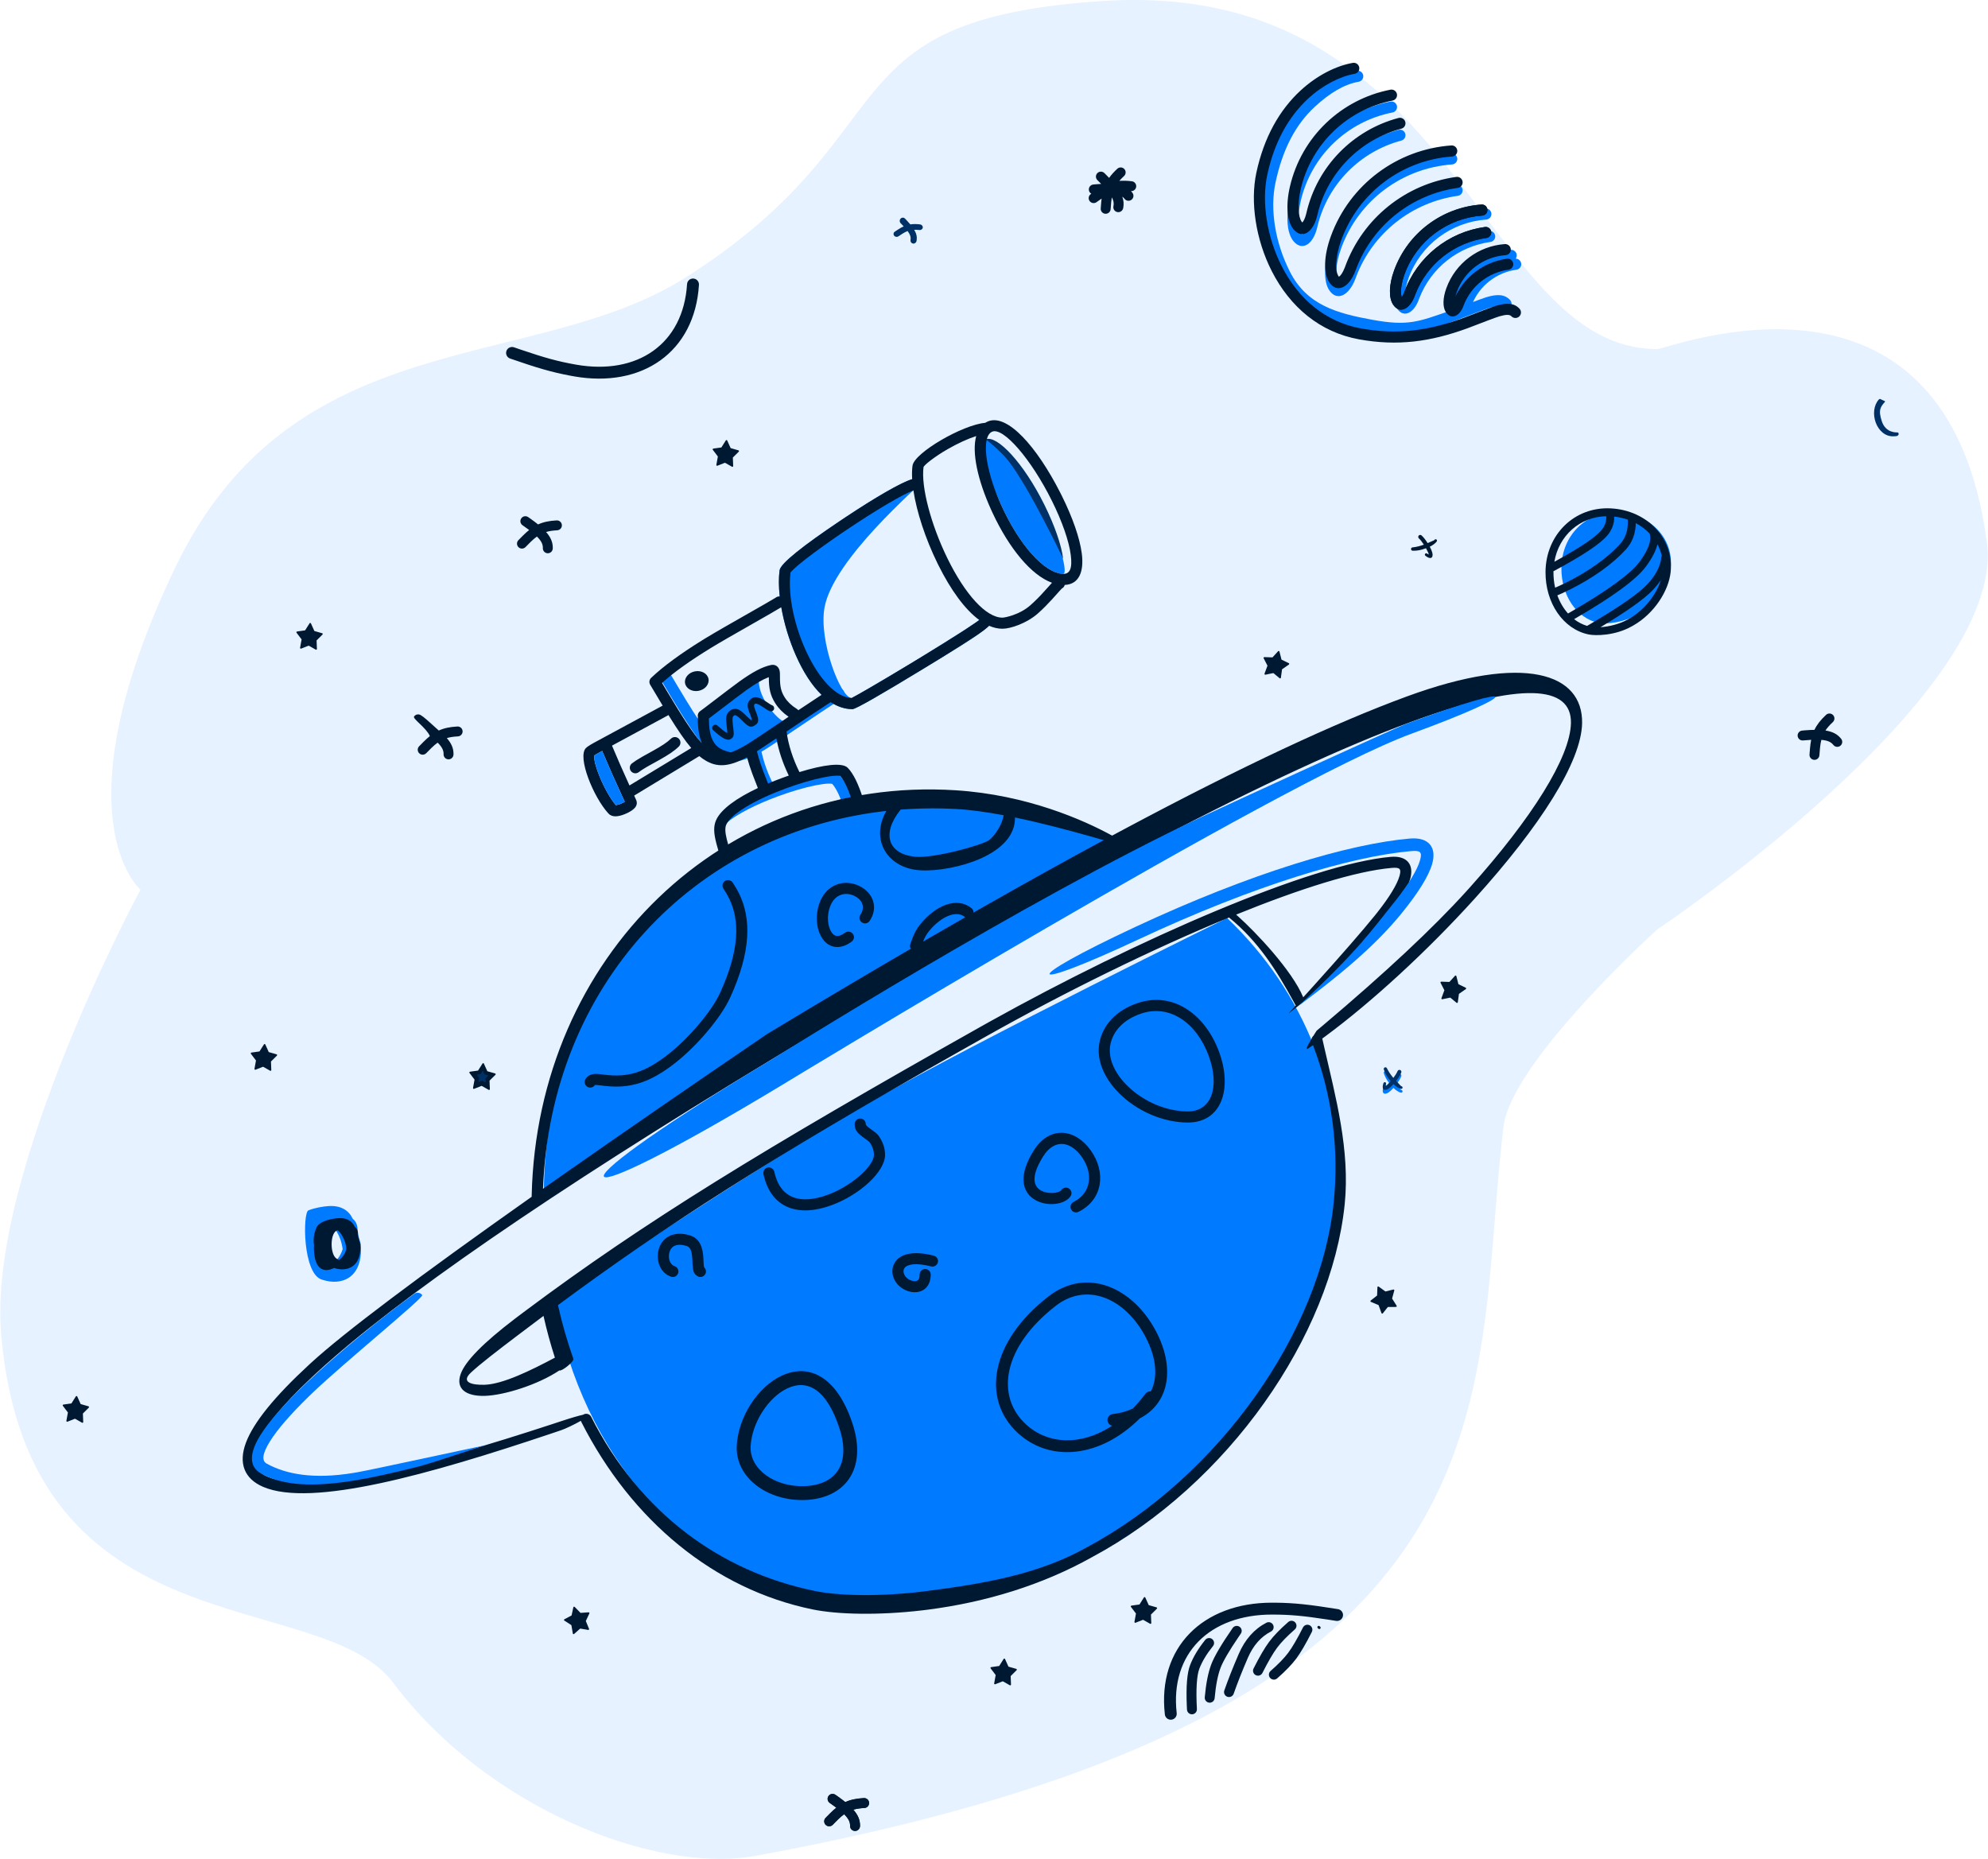 <svg width="524" height="490" viewBox="0 0 524 490" fill="none" xmlns="http://www.w3.org/2000/svg">
<path fill-rule="evenodd" clip-rule="evenodd" d="M37.031 234.537C37.031 234.537 14.761 215.548 46.005 149.983C77.249 84.419 140.524 98.789 180.969 73C240.729 34.896 216.234 5.076 290.75 0.27C384.57 -5.782 389.883 92.017 436.823 92.017C439.91 92.017 513.004 62.702 523.703 142.954C529.091 183.37 436.823 245.002 436.823 245.002C436.823 245.002 398.422 279.745 396.313 296.902C387.469 368.852 405.912 451.26 199.227 489.197C172.496 494.104 128.11 476.356 103.622 443.572C84.438 417.887 7.482 436.11 0.298 351.669C-3.323 309.108 37.031 234.537 37.031 234.537Z" fill="#E6F2FF"/>
<path d="M174.897 177.492C175.594 177.082 176.492 177.313 176.904 178.009L178.562 180.802C185.15 191.834 187.785 195.416 190.585 197.035C192.887 198.366 195.266 197.953 199.623 195.403L200.205 195.055C202.944 193.35 215.482 184.754 220.329 181.667C221.011 181.233 221.917 181.433 222.352 182.114C222.788 182.795 222.587 183.699 221.905 184.134L221.159 184.613C215.757 188.108 203.623 196.426 201.475 197.708C196.201 200.856 192.781 201.563 189.355 199.701L189.116 199.567C185.434 197.438 182.571 193.353 174.379 179.495C173.968 178.8 174.2 177.903 174.897 177.492Z" fill="#007BFF"/>
<path d="M198.629 194.398C199.431 194.291 200.168 194.853 200.275 195.654C200.774 199.374 201.97 203.105 203.868 206.851C204.233 207.571 203.944 208.451 203.222 208.816C202.499 209.181 201.618 208.892 201.253 208.171C199.21 204.141 197.914 200.096 197.371 196.042C197.263 195.241 197.826 194.505 198.629 194.398Z" fill="#007BFF"/>
<path fill-rule="evenodd" clip-rule="evenodd" d="M369.349 283.737C369.112 284.334 368.594 285.161 367.992 285.943L368.511 286.48L369.112 287.119L369.246 287.247C369.304 287.299 369.35 287.33 369.383 287.339C369.578 287.367 369.713 287.546 369.686 287.741C369.658 287.932 369.48 288.07 369.286 288.042C369.11 288.038 368.47 287.789 367.708 287.171C367.57 287.059 367.432 286.93 367.293 286.788C366.853 287.278 366.409 287.699 366.025 287.96C365.461 288.349 364.972 288.38 364.738 288.222C364.508 288.069 364.288 287.554 364.662 286.513C364.72 286.324 364.922 286.225 365.108 286.284C365.294 286.343 365.397 286.541 365.338 286.729C365.281 286.922 365.274 287.099 365.273 287.24L365.49 287.093C365.566 287.038 365.645 286.976 365.717 286.904C365.978 286.647 366.271 286.334 366.564 285.996C366.099 285.456 365.625 284.823 365.242 284.092C365.055 283.735 364.906 283.357 364.764 282.959C364.666 282.737 364.767 282.476 364.991 282.377C365.214 282.279 365.475 282.381 365.573 282.603C366 283.496 366.546 284.265 367.084 284.924L367.263 285.139C367.754 284.499 368.175 283.851 368.366 283.357C368.472 283.088 368.778 282.954 369.048 283.057C369.321 283.164 369.455 283.468 369.349 283.737Z" fill="#007BFF"/>
<path fill-rule="evenodd" clip-rule="evenodd" d="M151.304 99.21L150.411 99.049C145.423 98.123 141.599 96.987 134.454 94.514C133.635 94.231 133.201 93.338 133.485 92.52C133.769 91.703 134.664 91.27 135.483 91.553L137.263 92.165C143.53 94.299 147.047 95.278 151.849 96.123C168.009 98.967 180.108 90.686 181.098 74.894C181.152 74.03 181.897 73.373 182.763 73.427C183.628 73.481 184.286 74.225 184.232 75.089C183.118 92.851 169.22 102.363 151.304 99.21Z" fill="#001933"/>
<path fill-rule="evenodd" clip-rule="evenodd" d="M191.681 116.123L192.583 118.123L194.638 118.712C194.749 118.744 194.813 118.86 194.781 118.97C194.772 119.005 194.753 119.036 194.728 119.061L193.166 120.613L193.254 122.846C193.258 122.961 193.168 123.058 193.053 123.063C193.014 123.064 192.975 123.055 192.941 123.035L191.173 122.03C191.118 121.999 191.051 121.994 190.992 122.018L189.102 122.767C188.994 122.81 188.872 122.758 188.83 122.65C188.815 122.614 188.811 122.574 188.818 122.536L189.216 120.337L187.886 118.583C187.816 118.491 187.835 118.36 187.927 118.291C187.955 118.269 187.989 118.255 188.024 118.25L190.141 117.953L191.313 116.098C191.375 116 191.504 115.971 191.602 116.032C191.637 116.054 191.664 116.086 191.681 116.123Z" fill="#001933"/>
<path d="M398.214 65.859C399.021 65.801 399.722 66.408 399.779 67.214C399.837 68.02 399.229 68.719 398.422 68.777C392.639 69.189 388.098 71.425 386.08 76.958C385.959 77.291 385.858 77.613 385.777 77.918L385.722 78.128L385.811 77.944C388.351 72.767 393.25 69.17 398.928 68.257L399.299 68.201C400.101 68.089 400.841 68.647 400.953 69.447C401.065 70.247 400.506 70.987 399.704 71.098C394.43 71.833 389.918 75.332 387.95 80.35L387.822 80.687C386.887 83.252 384.642 84.482 383.197 82.287C382.316 80.948 382.374 78.57 383.326 75.958C385.743 69.331 391.288 66.352 398.214 65.859Z" fill="#007BFF"/>
<path d="M391.539 54.961C392.346 54.903 393.047 55.51 393.104 56.316C393.162 57.122 392.554 57.821 391.747 57.879C382.549 58.534 374.483 64.496 371.273 73.298C370.322 75.907 370.145 78.138 370.486 79.267L370.527 79.393L370.592 79.3C370.756 79.052 370.94 78.696 371.121 78.235L371.198 78.031C374.588 68.734 382.807 62.224 392.447 60.881C393.249 60.769 393.989 61.327 394.101 62.127C394.213 62.927 393.654 63.666 392.852 63.778C384.419 64.953 377.211 70.571 374.106 78.62L373.952 79.031C372.695 82.479 369.976 83.968 368.238 81.328C367.048 79.519 367.131 76.105 368.519 72.297C372.128 62.402 381.197 55.697 391.539 54.961Z" fill="#007BFF"/>
<path d="M382.543 40.431C383.35 40.374 384.051 40.98 384.109 41.786C384.166 42.592 383.559 43.292 382.751 43.349C369.632 44.283 358.127 52.788 353.55 65.341C351.992 69.613 351.862 73.234 352.713 74.739L352.791 74.867C352.917 75.058 352.874 75.064 352.907 75.037L352.926 75.024C353.357 74.788 353.927 73.984 354.446 72.649L354.549 72.375C359.225 59.554 370.56 50.575 383.856 48.723C384.657 48.611 385.398 49.169 385.509 49.969C385.621 50.769 385.062 51.508 384.261 51.62C372.188 53.302 361.875 61.368 357.474 72.918L357.304 73.376C355.677 77.836 352.415 79.623 350.341 76.473C348.795 74.124 348.908 69.519 350.796 64.341C355.772 50.693 368.28 41.447 382.543 40.431Z" fill="#007BFF"/>
<path d="M366.484 26.777C367.279 26.622 368.048 27.138 368.204 27.931C368.36 28.724 367.842 29.492 367.048 29.648C355.17 31.969 345.619 41.024 342.849 53.001C341.911 57.055 342.195 60.351 343.115 61.608L343.237 61.766L343.247 61.788L343.264 61.775C343.593 61.478 343.978 60.72 344.277 59.544L344.34 59.286C347.189 46.968 356.597 37.433 368.615 34.231C369.397 34.023 370.2 34.486 370.409 35.267C370.618 36.047 370.153 36.849 369.371 37.057C358.544 39.942 350.037 48.451 347.307 59.477L347.195 59.944C346.19 64.289 343.305 66.362 340.968 63.612C339.258 61.601 338.839 57.333 339.993 52.343C343.026 39.232 353.483 29.318 366.484 26.777Z" fill="#007BFF"/>
<path d="M204.042 207.172L204.888 206.865C212.883 204.001 219.629 202.738 221.343 204.478C222.846 206.004 224.185 208.768 225.454 212.822C225.696 213.593 225.265 214.413 224.493 214.654C223.721 214.895 222.899 214.465 222.657 213.694C221.559 210.189 220.439 207.829 219.379 206.663L219.336 206.617L219.298 206.619C219.097 206.578 218.797 206.558 218.413 206.565C217.569 206.581 216.415 206.73 215.036 207.002C212.2 207.563 208.616 208.606 205.056 209.917C199.105 212.108 194.147 214.683 191.408 217.009C190.402 217.863 188.566 215.484 190.333 214.122C193.512 211.67 198.333 209.274 204.042 207.172Z" fill="#007BFF"/>
<path d="M200.019 179.541C200.019 184.42 205.188 189.703 206.288 190.003C207.068 190.216 193.619 198.963 193.619 198.963C188.76 199.601 185.906 195.501 185.906 189.394C185.906 188.586 200.019 178.733 200.019 179.541Z" fill="#007BFF"/>
<path fill-rule="evenodd" clip-rule="evenodd" d="M184.16 182.104C185.862 181.773 187.018 180.358 186.743 178.942C186.467 177.526 184.863 176.645 183.161 176.976C181.459 177.306 180.302 178.722 180.578 180.138C180.854 181.554 182.457 182.434 184.16 182.104Z" fill="#001933"/>
<path d="M357.621 18.666C358.419 18.528 359.178 19.061 359.317 19.857C359.455 20.652 358.922 21.41 358.124 21.548C354.332 22.208 350.508 24.499 346.566 28.143C341.446 32.875 338.065 39.413 336.2 48.131C334.698 55.154 336.084 63.931 340.011 71.646C344.478 80.423 352.381 82.593 361.595 84.273C371.054 85.997 373.668 84.932 382.606 81.76L383.429 81.462C384.651 81 390.362 78.77 391.735 78.355C394.625 77.483 396.596 77.556 398.026 79.076C398.579 79.665 398.55 80.591 397.96 81.144C397.407 81.662 396.557 81.668 395.997 81.182L395.889 81.078C395.467 80.63 394.595 80.578 392.84 81.08L392.584 81.155C391.263 81.554 385.069 83.98 384.267 84.273C374.613 87.79 371.338 89.023 361.068 87.15C350.891 85.295 342.256 82.517 337.398 72.971C333.175 64.674 331.687 55.218 333.334 47.52C335.324 38.216 339.009 31.14 344.574 25.996C348.931 21.97 353.271 19.423 357.621 18.666Z" fill="#007BFF"/>
<path d="M426.559 135.051C418.205 134.625 411.626 141.065 411.557 149.71C411.499 156.994 415.609 162.992 421.256 164.154C423.539 164.623 427.923 164.058 431.174 162.238C436.112 159.595 439.886 154.162 440.362 149.532C441.138 141.989 435.02 135.483 426.559 135.051Z" fill="#007BFF"/>
<path d="M275.179 133.529C277.848 138.908 281.991 151.333 280.199 151.273C275.221 151.107 268.56 143.471 263.902 133.145L263.534 132.315C259.466 122.94 257.031 117.05 259.859 115.922C262.785 114.755 269.672 122.426 275.179 133.529Z" fill="#007BFF"/>
<path fill-rule="evenodd" clip-rule="evenodd" d="M259.859 115.806C262.785 114.639 269.773 121.959 275.281 133.062C277.949 138.441 279.759 143.602 280.232 147.302C280.232 147.302 271.22 128.349 265.723 121.407C263.612 118.741 259.859 115.806 259.859 115.806Z" fill="#003166"/>
<path d="M258.323 163.536C258.538 162.757 259.345 162.3 260.125 162.514C260.905 162.728 261.364 163.533 261.149 164.312C260.873 165.314 256.992 167.942 248.522 173.153L243.176 176.419C232.623 182.831 225.581 186.935 224.7 186.935C218.874 186.935 213.623 181.448 209.79 172.791C206.442 165.232 204.705 156.234 205.489 150.338C205.734 148.497 211.877 143.733 221.362 137.35L222.721 136.442C231.112 130.862 238.284 126.724 240.879 126.201C241.673 126.041 242.446 126.554 242.606 127.346C242.706 127.841 219.576 147.301 217.317 160.217C215.787 168.963 221.57 183.868 224.441 184.003L224.7 184.009C224.467 184.009 224.542 183.955 224.569 183.94L224.834 183.804C225.028 183.702 225.259 183.577 225.525 183.431L226.745 182.751C227.211 182.487 227.731 182.19 228.3 181.862L229.754 181.019C232.531 179.401 235.995 177.34 239.529 175.206L242.89 173.167C246.977 170.674 250.669 168.376 253.445 166.592L254.874 165.664C255.76 165.085 256.508 164.583 257.106 164.167L257.323 164.015C257.653 163.783 257.927 163.583 258.141 163.42C258.141 163.42 258.382 163.324 258.323 163.536Z" fill="#007BFF"/>
<path fill-rule="evenodd" clip-rule="evenodd" d="M261.229 134.346C257.688 126.498 256.123 119.306 257.309 114.951C255.166 115.631 252.488 116.853 249.829 118.375C246.295 120.399 243.49 122.661 243.424 123.152C242.741 128.285 245.363 138.272 249.72 147.175C254.381 156.699 259.926 162.816 264.218 162.816C264.629 162.816 265.805 162.574 266.984 162.162C268.661 161.578 270.232 160.726 271.519 159.61C272.158 159.055 272.821 158.428 273.512 157.728L274.346 156.868C274.837 156.349 275.345 155.791 276.137 154.905L277.239 153.676L277.287 153.624C271.765 151.61 265.99 144.511 261.67 135.305L261.229 134.346ZM240.519 122.767C240.975 119.343 253.818 111.941 259.68 111.462C259.926 111.308 260.188 111.175 260.468 111.063C265.545 109.039 273.28 117.712 279.485 129.915L279.91 130.762C282.711 136.408 284.621 141.856 285.142 145.93C285.764 150.8 284.352 154.028 280.648 154.194C280.549 154.578 280.298 154.899 279.965 155.092L279.908 155.121L279.763 155.265C279.618 155.414 279.447 155.599 279.183 155.892L277.362 157.921C276.701 158.648 276.233 159.141 275.599 159.782C274.857 160.533 274.142 161.211 273.441 161.818C270.604 164.278 266.409 165.741 264.218 165.741C263.056 165.741 261.881 165.471 260.703 164.956C259.445 166.266 255.573 168.814 248.522 173.152L243.177 176.418C232.623 182.83 225.581 186.934 224.701 186.934C222.705 186.934 220.777 186.29 218.951 185.096C218.934 185.108 218.916 185.119 218.899 185.131L218.153 185.61C215.557 187.29 211.405 190.084 207.554 192.676L207.554 192.676L207.313 192.838C207.812 196.39 208.945 199.952 210.718 203.526C217.012 201.583 221.997 200.927 223.436 202.388C224.938 203.914 226.278 206.678 227.547 210.732C227.789 211.503 227.358 212.323 226.586 212.564C225.813 212.805 224.991 212.376 224.75 211.605C223.652 208.099 222.532 205.739 221.472 204.573L221.429 204.527L221.391 204.529C221.19 204.488 220.889 204.468 220.506 204.475C219.662 204.491 218.508 204.64 217.129 204.913C214.293 205.473 210.709 206.517 207.149 207.827C199.012 210.823 192.732 214.536 191.442 217.349C191.064 218.172 191.112 219.377 191.564 221.223L191.648 221.555C191.716 221.816 191.787 222.075 191.879 222.403L192.408 224.273C192.43 224.354 192.452 224.438 192.48 224.543C192.683 225.325 192.213 226.124 191.429 226.327C190.646 226.53 189.846 226.06 189.643 225.278L189.383 224.332L188.949 222.806C188.9 222.625 188.855 222.458 188.811 222.289C188.124 219.646 188.014 217.794 188.777 216.131C190.071 213.311 194.119 210.389 199.755 207.732L198.529 204.571L198.226 203.772C197.762 202.526 197.222 200.836 196.891 199.603C192.487 201.972 189.421 202.368 186.349 200.698L186.11 200.564C185.502 200.212 184.917 199.808 184.326 199.315L167.151 209.727C167.31 210.07 167.472 210.417 167.635 210.766C168.405 212.415 167.046 213.583 164.962 214.492L164.737 214.588C162.945 215.328 161.328 215.498 160.365 214.444C156.371 210.068 152.144 199.602 154.418 197.208C154.855 196.748 156.008 196.064 158.188 194.922L158.364 194.831C158.408 194.801 158.454 194.772 158.502 194.747L174.557 186.065C174.593 186.045 174.631 186.026 174.669 186.01C173.678 184.375 172.592 182.554 171.391 180.522C171.197 180.212 171.131 179.846 171.191 179.499C171.22 179.336 171.275 179.178 171.358 179.031C171.435 178.895 171.534 178.77 171.654 178.662C174.954 175.54 179.45 172.284 185.088 168.778L185.772 168.355C188.214 166.852 193.166 164.033 197.373 161.638L197.373 161.638L197.373 161.638L197.374 161.637L197.376 161.636C200.638 159.779 203.452 158.177 204.3 157.642L204.505 157.506C204.811 157.282 205.176 157.194 205.526 157.232C205.247 154.695 205.223 152.337 205.49 150.337C205.735 148.496 211.877 143.732 221.362 137.349L222.721 136.441C230.671 131.154 237.527 127.162 240.433 126.312C240.355 125.003 240.38 123.81 240.519 122.767ZM240.754 129.278C237.907 130.317 230.779 134.541 223.001 139.775L221.755 140.618C218.255 143.002 215.021 145.327 212.578 147.221L211.9 147.752C210.81 148.614 209.928 149.357 209.288 149.953C208.968 150.252 208.715 150.508 208.536 150.711L208.412 150.858C208.384 150.886 208.377 150.875 208.387 150.783L208.395 150.722C208.392 150.745 208.389 150.766 208.387 150.783L208.349 151.097C206.94 163.441 215.882 183.6 224.441 184.002L224.643 184.007C224.659 184.008 224.679 184.008 224.701 184.008L224.643 184.007C224.481 183.999 224.545 183.953 224.57 183.939L224.834 183.803C225.028 183.701 225.259 183.576 225.526 183.431L226.745 182.75C227.211 182.486 227.731 182.189 228.3 181.861L229.754 181.018C232.531 179.4 235.995 177.339 239.529 175.205L242.89 173.166C246.977 170.673 250.67 168.375 253.445 166.591L254.874 165.663C255.76 165.084 256.508 164.582 257.106 164.166L257.323 164.014C257.64 163.792 257.905 163.599 258.115 163.439C254.34 160.674 250.624 155.568 247.324 148.94L247.087 148.459C243.907 141.961 241.607 134.924 240.754 129.278ZM205.931 160.068C204.873 160.732 201.754 162.51 198.283 164.488C194.171 166.832 189.565 169.457 187.31 170.845C181.984 174.122 177.689 177.161 174.5 180.021L175.556 181.799C180.178 189.539 182.854 193.611 185.006 195.912C184.291 194.219 183.921 192.071 183.921 189.376C183.921 189.252 183.936 189.131 183.965 189.016C183.823 188.456 184.024 187.841 184.519 187.478L185.517 186.737C186.113 186.288 187.091 185.542 188.204 184.693L188.214 184.685L188.217 184.682L188.221 184.68L188.221 184.68L188.221 184.68C190.672 182.81 193.768 180.448 194.873 179.658C198.349 177.173 200.91 175.779 203.242 175.295C204.357 175.064 205.222 175.722 205.473 176.741L205.514 176.926C205.572 177.229 205.583 177.528 205.582 178.179L205.581 178.385C205.569 180.819 205.811 182.224 206.843 183.846C207.55 184.957 208.589 185.97 210.035 186.877C210.187 186.972 210.315 187.09 210.417 187.224C212.752 185.659 214.938 184.204 216.551 183.16C214.009 180.704 211.72 177.149 209.79 172.79C207.992 168.73 206.658 164.255 205.931 160.068ZM282.235 146.301C281.762 142.6 279.952 137.44 277.284 132.06C271.776 120.958 264.482 112.613 261.556 113.78C258.727 114.908 259.466 122.939 263.534 132.314L263.901 133.144C268.56 143.47 275.22 151.107 280.198 151.273C281.991 151.332 282.691 149.871 282.235 146.301ZM176.183 188.483C178.725 192.585 180.582 195.295 182.2 197.181L165.918 207.052C164.25 203.402 162.759 200.005 161.311 196.555L175.953 188.637C176.036 188.592 176.112 188.54 176.183 188.483ZM207.907 204.449C206.327 201.187 205.236 197.916 204.636 194.638C202.532 196.051 200.702 197.275 199.525 198.038C199.726 199.047 200.476 201.443 201.121 203.146L202.324 206.236L202.438 206.538C203.62 206.04 204.855 205.554 206.135 205.083L206.981 204.775C207.292 204.664 207.601 204.555 207.907 204.449ZM207.855 188.945C206.354 187.906 205.203 186.725 204.37 185.415C203.02 183.295 202.666 181.485 202.65 178.75L202.65 178.505L202.442 178.582C200.956 179.158 199.183 180.199 196.956 181.77L196.58 182.036C195.519 182.795 192.5 185.098 190.065 186.955C188.712 187.987 187.538 188.882 186.982 189.298L186.852 189.394C186.855 194.26 188.071 196.493 190.335 197.576L190.516 197.659C191.055 197.898 191.44 198.017 192.54 198.318L192.55 198.321L192.57 198.326L192.586 198.331L192.605 198.337C193.746 197.954 195.054 197.315 196.616 196.4L197.198 196.052C198.489 195.249 201.952 192.918 205.761 190.354L205.789 190.335L205.832 190.306C206.499 189.857 207.177 189.401 207.855 188.945ZM158.721 197.953L158.945 198.487C160.502 202.17 162.119 205.818 163.955 209.797L164.669 211.34C164.435 211.497 164.127 211.664 163.789 211.811C163.303 212.023 162.81 212.172 162.439 212.221L162.321 212.233L162.142 212.02C160.755 210.315 159.145 207.419 157.981 204.538C157.362 203.004 156.92 201.597 156.721 200.516C156.64 200.076 156.603 199.706 156.606 199.425L156.615 199.24C156.617 199.195 156.618 199.172 156.606 199.168L156.65 199.139C156.898 198.968 157.531 198.599 158.471 198.088L158.721 197.953ZM178.935 194.731C178.369 194.155 177.441 194.146 176.863 194.711C175.847 195.706 174.423 196.633 171.935 198.012L169.404 199.414C168.735 199.794 168.188 200.122 167.692 200.443C167.277 200.711 166.907 200.97 166.574 201.227C165.934 201.721 165.816 202.64 166.311 203.279C166.805 203.918 167.726 204.036 168.366 203.542C168.63 203.338 168.936 203.124 169.287 202.897C169.61 202.688 169.966 202.47 170.378 202.23L171.185 201.769L173.756 200.347C176.227 198.963 177.715 197.975 178.915 196.8C179.493 196.234 179.502 195.308 178.935 194.731Z" fill="#001933"/>
<path d="M146.156 343.27C153.484 384.051 180.95 414.709 215.998 421.937C222.431 423.264 233.571 423.438 245.107 421.948C259.969 420.028 274.434 415.624 287.155 408.486C322.1 389.739 348.617 351.479 352.054 317.987C355.073 288.567 343.813 261.389 323.429 242C323.429 242 259.395 273.393 227.961 291.237C200.608 306.764 146.156 343.27 146.156 343.27Z" fill="#007BFF"/>
<path d="M295.283 221.658C282.148 215.19 265.692 210.08 249.555 209.256C190.373 206.236 143.827 253.427 143.342 314.295C143.342 314.295 209.395 272.3 243.712 252.038C260.784 241.957 295.283 221.658 295.283 221.658Z" fill="#007BFF"/>
<path fill-rule="evenodd" clip-rule="evenodd" d="M417.014 190.637C416.815 200.806 406.033 217.733 388.703 236.887C376.148 250.762 361.54 264.174 349.291 273.211L348.529 273.769L349.035 276.015C352.013 289.045 355.902 303.21 354.433 317.495C350.867 352.165 323.698 391.281 287.794 410.499C274.7 417.832 259.815 422.354 244.547 424.322L243.092 424.501C231.707 425.84 220.813 425.618 214.156 424.248C188.315 418.93 166.437 400.9 153.211 374.805C153.166 374.718 153.131 374.628 153.106 374.536C151.365 375.528 149.022 376.636 147.952 376.998L145.021 377.987C113.429 388.593 82.111 397.466 69.317 391.928C64.446 389.82 62.781 385.765 64.818 380.318C66.798 375.024 72.286 368.203 81.495 359.714L82.001 359.249C90.727 351.265 110.104 336.676 140.134 315.481L140.142 315.092C141.607 252.29 190.48 204.415 251.911 208.323C270.701 209.518 285.665 216.183 293.139 220.276L296.426 218.515C327.253 202.062 351.988 190.497 370.861 183.575C401.897 172.191 417.246 177.513 417.014 190.637ZM371.871 190.321C337.167 203.05 282.321 231.679 205.958 277.73L203.637 279.131C144.175 315.06 104.801 342.356 83.981 361.406L82.955 362.352L81.982 363.262C66.353 378.001 63.583 386.258 70.483 389.245C82.293 394.357 114.011 385.738 145.072 375.569L147.952 374.621C150.722 373.705 152.559 373.179 153.696 372.937C153.745 372.901 153.8 372.869 153.857 372.84C154.245 372.644 154.68 372.637 155.056 372.785C155.137 372.8 155.19 372.825 155.218 372.86C155.471 372.997 155.686 373.209 155.826 373.485C168.666 398.817 189.824 414.254 214.747 419.383C221.217 420.714 232.132 420.909 243.49 419.507L244.172 419.421C259.088 417.498 273.616 415.084 286.385 407.935C321.47 389.154 348.053 350.883 351.517 317.196C352.998 302.799 351.108 288.667 346.085 275.514C345.67 275.804 345.259 276.087 344.851 276.365C344.08 276.89 344.368 276.04 345.714 273.814C345.786 273.524 345.947 273.26 346.177 273.061L346.592 272.405C346.737 272.177 346.89 271.939 347.05 271.691L348.787 270.229C365.157 256.409 377.737 244.642 386.527 234.926L387.531 233.812C403.795 215.644 413.906 199.597 414.072 190.583C414.255 180.695 401.186 179.569 371.871 190.321ZM224.72 375.301C228.652 387.296 222.704 395.011 212.233 395.41C202.558 395.778 193.748 389.693 194.197 381.046C194.585 373.573 199.712 365.584 206.023 362.65C213.656 359.102 220.82 363.406 224.72 375.301ZM207.57 365.964C202.519 368.312 198.175 375.081 197.855 381.235C197.537 387.363 204.324 392.051 212.093 391.755C220.215 391.446 224.385 386.038 221.238 376.438C217.961 366.443 212.979 363.45 207.57 365.964ZM304.662 350.859C309.679 360.321 308.365 369.617 300.651 373.784L300.435 373.897L300.323 374.009C289.978 384.233 277.054 385.474 268.627 378.063L268.338 377.804C258.631 368.928 260.943 353.678 276.39 341.723C286.331 334.03 298.474 339.189 304.662 350.859ZM278.314 344.2C264.291 355.053 262.32 368.05 270.459 375.492C276.297 380.83 284.923 381.125 292.978 375.945L293.136 375.84L293.077 375.828C292.519 375.681 292.072 375.232 291.945 374.646L291.92 374.497C291.818 373.638 292.433 372.859 293.294 372.757C295.264 372.524 296.973 372.049 298.423 371.37L298.621 371.274L298.861 371.025C299.806 370.032 300.729 368.952 301.624 367.783L301.921 367.39C302.256 366.941 302.787 366.723 303.308 366.765L303.348 366.769L303.369 366.73C305.25 363.019 304.804 357.992 302.051 352.64L301.886 352.325C296.506 342.177 286.449 337.904 278.314 344.2ZM371.697 231.725C370.891 234.586 368.434 238.513 364.669 243.164C358.106 251.271 348.247 260.707 339.629 267.16L341.541 265.061C341.522 265.045 341.506 265.022 341.492 264.997L340.832 263.787C336.52 255.93 331.715 248.18 323.951 241.862C303.852 250.133 280.808 261.44 259.812 273.261L252.93 277.144C202.251 305.799 175.587 322.955 147.074 344.044C148.151 348.881 149.507 353.602 151.131 358.176C151.386 358.894 148.056 361.58 147.446 361.249C141.758 365.053 132.851 367.816 127.78 367.959C122.838 368.099 119.983 366.102 121.454 362.121C122.685 358.79 127.32 354.039 135.661 347.673L136.612 346.953L138.535 345.511C169.928 322.052 201.006 303.014 258.372 270.714L260.773 269.369C300.118 247.447 345.679 227.698 366.548 225.876C370.838 225.501 372.784 227.871 371.697 231.725ZM143.257 346.882L136.679 351.836C130.812 356.277 126.581 359.561 124.296 361.668L124.129 361.824C121.339 364.436 124.497 365.126 127.697 365.035C132.546 364.898 139.973 361.228 146.26 357.888C145.098 354.295 144.096 350.622 143.257 346.882ZM246.141 331C246.926 331.198 247.4 331.994 247.201 332.777C247.002 333.56 246.204 334.034 245.42 333.835C241.479 332.836 239.151 333.22 238.396 334.279C237.895 334.982 238.173 336.18 239.11 336.945C239.842 337.543 240.817 337.828 241.487 337.683C242.071 337.556 242.397 337.107 242.397 335.984C242.397 335.176 243.053 334.521 243.863 334.521C244.672 334.521 245.328 335.176 245.328 335.984C245.328 338.426 244.104 340.108 242.111 340.541C240.508 340.889 238.641 340.342 237.254 339.209C235.205 337.536 234.536 334.648 236.008 332.583C237.622 330.319 241.159 329.737 246.141 331ZM181.77 325.63C184.03 326.306 185.003 328.038 185.31 330.637L185.341 330.918L185.378 331.346C185.383 331.417 185.388 331.49 185.393 331.569L185.47 333.053L185.493 333.388C185.505 333.535 185.518 333.655 185.533 333.762L185.572 333.986L185.596 334.084L185.637 334.12C186.089 334.562 186.209 335.255 185.917 335.828L185.842 335.957C185.403 336.636 184.496 336.831 183.816 336.394C182.88 335.791 182.668 335.171 182.554 333.392L182.461 331.651C182.45 331.493 182.439 331.357 182.424 331.203C182.257 329.499 181.841 328.705 180.929 328.432C178.369 327.667 176.9 328.448 176.435 330.156C176.02 331.678 176.62 333.277 177.67 333.721L177.936 333.82C178.623 334.113 178.986 334.884 178.755 335.609C178.509 336.378 177.685 336.803 176.914 336.558C174.123 335.67 172.797 332.361 173.607 329.389C174.511 326.071 177.653 324.399 181.77 325.63ZM287.495 303.232C291.553 308.927 290.798 316.172 284.287 319.451C283.565 319.815 282.684 319.525 282.319 318.804C281.954 318.083 282.245 317.203 282.967 316.839C287.681 314.465 288.219 309.296 285.106 304.928C282.082 300.684 277.873 300.217 274.98 304.803C271.913 309.664 272.136 312.518 274.344 313.803C276.097 314.823 278.919 314.609 279.695 313.775L279.77 313.683C280.24 313.025 281.155 312.871 281.814 313.34C282.473 313.808 282.627 314.722 282.158 315.38C280.529 317.664 275.88 318.084 272.867 316.33C269.011 314.086 268.641 309.36 272.5 303.244C276.631 296.696 283.369 297.443 287.495 303.232ZM226.738 294.846C227.5 294.846 228.126 295.426 228.197 296.168L228.203 296.308C228.203 296.566 228.443 296.854 229.303 297.483L230.117 298.066C231.004 298.712 231.432 299.112 231.836 299.75C232.76 301.208 233.284 302.693 233.284 304.439C233.284 308.909 226.555 314.989 219.212 317.695C210.408 320.938 203.195 318.533 201.232 309.516C201.061 308.727 201.562 307.948 202.353 307.776C203.144 307.605 203.924 308.105 204.096 308.895C205.62 315.893 210.879 317.646 218.197 314.95C224.516 312.622 230.353 307.348 230.353 304.439C230.353 303.314 230.01 302.341 229.359 301.314L229.271 301.19C229.121 301.002 228.888 300.799 228.468 300.488L227.501 299.792C225.895 298.61 225.273 297.812 225.273 296.308C225.273 295.501 225.929 294.846 226.738 294.846ZM233.617 213.773L232.691 213.877C182.686 219.88 145.173 259.801 143.127 313.372L148.493 309.604C163.893 298.814 181.768 286.489 202.119 272.629L206.085 270.236C217.924 263.107 229.243 256.398 240.049 250.104C239.851 249.759 239.796 249.335 239.93 248.928C240.685 246.626 241.384 245.079 242.663 243.53C246.667 238.682 252.152 236.314 256.039 239.358C256.421 239.658 256.614 240.109 256.598 240.56L260.051 238.594C270.922 232.417 281.208 226.712 290.917 221.472L287.125 220.395C281.501 218.815 274.505 216.941 267.537 215.499C267.6 220.127 264.129 223.824 258.362 226.366C253.46 228.527 247.071 229.69 242.529 229.419C234.031 228.914 229.248 221.474 233.617 213.773ZM321.335 277.295C324.921 287.074 321.962 295.967 313.008 295.909C300.25 295.826 287.792 284.707 289.806 274.746C290.705 270.302 294.051 266.372 299.871 264.41C309.165 261.277 317.684 267.34 321.335 277.295ZM300.809 267.182C295.999 268.803 293.375 271.886 292.679 275.325C291.081 283.231 301.927 292.911 313.027 292.984C319.385 293.025 321.572 286.453 318.583 278.301C315.419 269.674 308.347 264.641 300.809 267.182ZM193.054 232.555L193.159 232.706L193.864 233.826C194.209 234.394 194.519 234.952 194.813 235.553C198.059 242.176 197.975 250.859 192.482 262.912C189.994 268.372 183.656 275.711 178.12 280.089C171.052 285.681 165.775 286.951 159.476 286.261L157.607 286.041L157.379 286.021C157.254 286.011 157.174 286.011 157.086 286.014L156.958 286.019C156.861 286.024 156.827 286.019 156.821 286.006L156.821 285.996L156.774 286.072C156.349 286.68 155.523 286.88 154.86 286.512C154.153 286.119 153.899 285.229 154.292 284.523C154.819 283.578 155.699 283.15 156.82 283.097C157.116 283.083 157.43 283.093 157.804 283.124L158.241 283.167L159.45 283.313C165.187 284.007 169.752 282.977 176.3 277.797C181.499 273.684 187.542 266.688 189.815 261.701C194.955 250.422 195.03 242.653 192.18 236.838C191.991 236.451 191.793 236.083 191.578 235.714L191.272 235.202L190.657 234.232C190.227 233.548 190.434 232.645 191.12 232.216C191.763 231.814 192.598 231.97 193.054 232.555ZM366.804 228.79C357.435 229.608 342.75 234.227 325.82 241.098L326.314 241.535C331.026 245.755 340.533 255.76 343.508 262.897L346.472 259.617C353.785 251.497 359.091 245.401 362.39 241.326L363.058 240.49C366.211 236.496 368.248 233.159 368.876 230.933L368.965 230.595C369.356 228.987 368.903 228.607 366.804 228.79ZM226.487 233.541C230.134 235.301 231.615 239.219 229.215 242.772C228.763 243.442 227.852 243.619 227.181 243.167C226.51 242.715 226.333 241.806 226.785 241.137C228.105 239.182 227.36 237.212 225.211 236.175C222.949 235.083 220.469 235.711 219.19 238.095C218.011 240.291 217.93 243.265 218.871 245.213C219.697 246.923 220.9 247.25 222.736 245.871C223.382 245.385 224.301 245.515 224.788 246.16C225.274 246.806 225.145 247.723 224.498 248.208C221.154 250.721 217.844 249.82 216.231 246.484C214.88 243.688 214.988 239.728 216.606 236.713C218.671 232.866 222.88 231.8 226.487 233.541ZM244.925 245.39C244.241 246.218 243.753 247.091 243.301 248.211C247.077 246.022 250.789 243.882 254.437 241.794L254.331 241.732L254.229 241.659C251.992 239.906 248.047 241.609 244.925 245.39ZM238.675 213.326L237.393 213.415L237.308 213.523C232.242 219.913 234.193 225.1 241.111 225.837C246.08 226.365 259.269 222.686 260.816 221.395C262.323 220.137 264.229 217.244 264.523 214.901C260.046 214.061 255.668 213.443 251.762 213.244C247.77 213.04 243.834 213.045 239.963 213.25L238.675 213.326Z" fill="#001933"/>
<path d="M370.983 190.682C402.019 179.298 401.308 182.676 371.994 193.428C337.289 206.157 206.289 285.918 206.289 285.918C146.828 321.847 142.379 316.301 200.014 281.339L203.566 279.188C204.236 278.783 269.853 237.447 316.741 215.331C322.017 212.843 367.449 191.978 370.983 190.682Z" fill="#007BFF"/>
<path fill-rule="evenodd" clip-rule="evenodd" d="M424.572 134.011C414.954 133.52 407.448 140.98 407.37 150.74C407.305 158.918 412.005 165.861 418.739 167.247C420.513 167.612 425.631 167.612 430.07 165.126L430.437 164.924C436.034 161.761 439.841 155.743 440.35 150.792C441.253 142.015 434.189 134.502 424.572 134.011ZM409.463 150.757C409.464 150.694 409.465 150.631 409.466 150.568C409.526 150.549 409.584 150.524 409.642 150.493C417.182 146.439 421.837 143.349 423.695 141.118C424.922 139.645 425.521 137.984 425.472 136.179C426.738 136.319 427.945 136.596 429.076 136.993C429.07 137.047 429.067 137.103 429.069 137.159C429.161 139.757 428.467 141.833 426.992 143.45C425.297 145.308 423.244 147.077 420.909 148.744C418.413 150.527 415.733 152.101 413.052 153.449C412.427 153.763 411.832 154.05 411.273 154.309L410.464 154.675C410.348 154.726 410.241 154.773 410.142 154.816L409.901 154.917C409.605 153.6 409.452 152.204 409.463 150.757ZM410.49 156.937C411.152 158.772 412.113 160.398 413.301 161.722L413.927 161.363C423.766 155.677 429.875 151.21 432.187 148.059C434.524 144.873 435.358 142.427 434.835 140.763C434.822 140.724 434.813 140.685 434.805 140.646C433.775 139.566 432.549 138.639 431.167 137.907C431.109 140.668 430.234 143 428.54 144.857C426.738 146.833 424.575 148.695 422.127 150.444C419.536 152.295 416.765 153.922 413.994 155.315C413.186 155.722 412.425 156.084 411.725 156.401L410.909 156.761L410.49 156.937ZM418.326 164.99C417.089 164.621 415.938 164.016 414.901 163.214C425.031 157.366 431.334 152.759 433.876 149.294C435.453 147.144 436.461 145.211 436.871 143.486C437.38 144.436 437.766 145.448 438.014 146.506C437.961 146.614 437.925 146.733 437.912 146.859C437.657 149.302 436.396 151.726 434.089 154.141C431.876 156.458 427.099 159.801 419.8 164.124L418.326 164.99ZM421.864 165.328C424.111 165.186 426.86 164.528 429.08 163.285C433.211 161.074 436.527 156.91 437.779 152.898C437.174 153.804 436.448 154.699 435.605 155.583C433.332 157.962 428.763 161.197 421.864 165.328ZM410.072 147.881L409.7 148.083C410.888 141.179 416.414 136.225 423.373 136.081C423.447 137.438 423.025 138.655 422.085 139.782C420.567 141.605 416.538 144.333 410.072 147.881Z" fill="#001933"/>
<path fill-rule="evenodd" clip-rule="evenodd" d="M500.139 113.99C500.334 114.012 500.47 114.189 500.448 114.382C500.447 114.667 500.263 114.822 500.016 114.922C499.793 115.011 499.438 114.977 499.231 115.005C496.964 115.179 495.182 113.515 494.398 111.369C493.645 109.307 493.845 106.842 495.213 105.322C495.37 105.143 495.642 105.125 495.822 105.282C496.001 105.439 497.021 105.712 496.864 105.891C495.737 107.204 494.974 108.001 496.037 111.118C497.101 114.235 499.993 113.973 500.139 113.99Z" fill="#003166"/>
<path fill-rule="evenodd" clip-rule="evenodd" d="M139.213 136.308C138.618 135.899 137.803 136.05 137.394 136.645C136.985 137.24 137.136 138.053 137.732 138.461C138.386 138.909 138.965 139.323 139.475 139.708C138.925 140.144 138.376 140.645 137.806 141.214L136.649 142.387C136.14 142.899 136.144 143.726 136.657 144.234C137.17 144.742 137.998 144.738 138.507 144.226L139.895 142.825C140.46 142.276 140.99 141.817 141.522 141.435C142.706 142.606 143.066 143.464 143.085 144.318L143.085 144.536L143.092 144.67C143.159 145.329 143.716 145.842 144.394 145.842C145.116 145.842 145.702 145.258 145.702 144.536L145.702 144.28C145.678 142.949 145.207 141.684 143.941 140.237C144.777 139.989 145.72 139.849 146.863 139.79C147.584 139.752 148.139 139.138 148.101 138.418C148.063 137.697 147.448 137.144 146.726 137.181C144.742 137.285 143.2 137.615 141.826 138.243C141.252 137.775 140.602 137.283 139.868 136.764L139.213 136.308Z" fill="#001933"/>
<path fill-rule="evenodd" clip-rule="evenodd" d="M335.265 422.477L336.173 422.481C341.246 422.528 345.21 422.984 352.675 424.18C353.532 424.318 354.114 425.122 353.977 425.976C353.839 426.831 353.034 427.412 352.178 427.275L349.731 426.891C343.553 425.944 339.994 425.611 335.265 425.611C318.856 425.611 308.382 435.863 310.154 451.588C310.251 452.448 309.631 453.223 308.77 453.32C307.908 453.417 307.131 452.798 307.034 451.938C305.04 434.253 317.073 422.477 335.265 422.477ZM347.973 428.805L347.82 428.67C347.672 428.544 347.444 428.561 347.32 428.71C347.19 428.858 347.21 429.082 347.358 429.209L347.516 429.342C347.664 429.469 347.886 429.452 348.016 429.304C348.14 429.155 348.126 428.931 347.973 428.805ZM319.521 432.082C318.958 431.63 318.134 431.72 317.681 432.282C315.854 434.552 314.522 436.764 313.691 438.923C312.882 441.023 312.607 444.552 312.817 449.598L312.867 450.663C312.905 451.383 313.521 451.936 314.242 451.899C314.964 451.861 315.518 451.246 315.48 450.526C315.202 445.255 315.439 441.664 316.133 439.86C316.86 437.971 318.054 435.988 319.721 433.918C320.174 433.356 320.084 432.534 319.521 432.082ZM333.8 427.761C334.442 427.429 335.232 427.679 335.564 428.32C335.896 428.96 335.646 429.748 335.004 430.08C332.347 431.454 330.317 433.757 328.902 437.042C327.384 440.566 326.142 443.712 325.176 446.476C324.938 447.157 324.192 447.516 323.51 447.279C322.827 447.041 322.467 446.296 322.705 445.615C323.693 442.789 324.957 439.588 326.498 436.01C328.143 432.193 330.581 429.426 333.8 427.761ZM341.407 427.692C340.931 427.15 340.104 427.095 339.561 427.571C337.377 429.481 335.699 431.218 334.524 432.793C333.358 434.357 331.993 436.696 330.413 439.826C330.088 440.47 330.347 441.255 330.992 441.58C331.638 441.904 332.424 441.645 332.75 441.001C334.268 437.995 335.564 435.773 336.624 434.352C337.675 432.943 339.229 431.333 341.285 429.535C341.829 429.06 341.883 428.235 341.407 427.692ZM336.63 442.441C336.086 442.916 335.26 442.862 334.784 442.319C334.307 441.777 334.362 440.952 334.906 440.476C336.961 438.679 338.516 437.069 339.567 435.659C340.626 434.238 341.923 432.017 343.441 429.01C343.766 428.366 344.553 428.107 345.198 428.432C345.844 428.757 346.103 429.542 345.778 430.186C344.198 433.315 342.832 435.655 341.666 437.219C340.492 438.794 338.814 440.531 336.63 442.441ZM326.724 428.826C326.129 428.416 325.314 428.565 324.904 429.159C321.978 433.387 320.111 436.546 319.285 438.692C318.456 440.846 317.883 443.749 317.551 447.418C317.486 448.136 318.017 448.771 318.736 448.836C319.456 448.901 320.092 448.372 320.157 447.653C320.469 444.204 320.998 441.524 321.727 439.629C322.407 437.862 323.992 435.137 326.469 431.499L327.057 430.643C327.467 430.049 327.318 429.236 326.724 428.826Z" fill="#001933"/>
<path fill-rule="evenodd" clip-rule="evenodd" d="M301.884 421.123L302.786 423.123L304.841 423.712C304.952 423.744 305.016 423.86 304.985 423.97C304.975 424.005 304.956 424.036 304.931 424.061L303.369 425.613L303.457 427.846C303.461 427.961 303.371 428.058 303.256 428.063C303.217 428.064 303.178 428.055 303.144 428.035L301.376 427.03C301.321 426.999 301.255 426.994 301.195 427.018L299.305 427.767C299.197 427.81 299.075 427.758 299.033 427.65C299.018 427.614 299.014 427.574 299.021 427.536L299.419 425.337L298.089 423.583C298.02 423.491 298.038 423.36 298.13 423.291C298.158 423.269 298.192 423.255 298.227 423.25L300.344 422.953L301.516 421.098C301.578 421 301.707 420.971 301.805 421.032C301.84 421.054 301.867 421.086 301.884 421.123Z" fill="#001933"/>
<path fill-rule="evenodd" clip-rule="evenodd" d="M374.691 141.139C375.173 141.565 375.774 142.333 376.304 143.165L376.987 142.862L377.795 142.517C377.957 142.443 378.062 142.385 378.094 142.338C378.187 142.165 378.402 142.099 378.577 142.191C378.747 142.283 378.816 142.497 378.723 142.67C378.659 142.834 378.206 143.348 377.363 143.852C377.211 143.943 377.042 144.028 376.861 144.11C377.172 144.69 377.416 145.251 377.53 145.7C377.703 146.362 377.565 146.832 377.337 146.997C377.114 147.16 376.554 147.19 375.701 146.484C375.544 146.365 375.52 146.142 375.639 145.987C375.758 145.833 375.98 145.804 376.137 145.923C376.299 146.043 376.463 146.11 376.595 146.159L376.531 145.906C376.506 145.815 376.474 145.721 376.431 145.628C376.278 145.295 376.084 144.914 375.866 144.523C375.199 144.774 374.44 145.002 373.621 145.112C373.221 145.165 372.814 145.176 372.391 145.172C372.148 145.188 371.937 145.004 371.921 144.761C371.905 144.518 372.09 144.308 372.333 144.292C373.319 144.197 374.23 143.948 375.035 143.669L375.299 143.574C374.863 142.895 374.397 142.278 373.997 141.93C373.781 141.738 373.759 141.406 373.948 141.187C374.143 140.969 374.475 140.947 374.691 141.139Z" fill="#001933"/>
<path fill-rule="evenodd" clip-rule="evenodd" d="M86.612 317.928C85.241 318.015 83.068 318.359 81.29 319.059C79.77 319.658 79.75 336.028 84.944 337.343C90.107 339.072 95.757 336.807 95.094 328.046C95.082 327.862 94.934 327.364 94.764 326.792C94.516 325.956 94.221 324.962 94.239 324.574C94.311 323.199 93.95 322.038 92.995 321.308C91.968 319.128 89.951 317.719 86.612 317.928ZM85.85 333.359C83.308 331.458 83.409 322.613 86.313 322.028C88.118 323.417 89.765 325.42 90.316 329.274C89.691 331.395 88.375 332.619 87.224 333.691C87.101 333.805 86.98 333.918 86.862 334.03C86.534 333.843 86.196 333.616 85.85 333.359Z" fill="#007BFF"/>
<path fill-rule="evenodd" clip-rule="evenodd" d="M82.767 328.195C82.538 326.818 82.697 325.277 83.392 323.633C83.708 322.889 84.535 322.283 85.57 321.877C86.779 321.403 88.258 321.17 89.19 321.111C91.462 320.969 92.834 321.921 93.532 323.396C94.181 323.89 94.427 324.675 94.377 325.605C94.356 326.047 94.938 327.648 94.958 327.954C95.407 333.881 91.562 335.415 88.05 334.247C86.714 334.922 85.427 335.032 84.459 334.31C83.59 333.667 82.924 332.311 82.774 329.922C82.734 329.305 82.732 328.73 82.767 328.195ZM89.004 324.305C86.985 324.696 86.893 330.503 88.654 331.744C88.894 331.912 89.128 332.061 89.355 332.182C90.208 331.419 90.844 330.801 91.206 329.535C91.569 328.27 90.254 325.212 89.004 324.305Z" fill="#001933"/>
<path fill-rule="evenodd" clip-rule="evenodd" d="M220.192 473.114C219.596 472.706 218.782 472.857 218.373 473.452C217.964 474.046 218.115 474.859 218.711 475.267C219.365 475.716 219.943 476.13 220.454 476.514C219.904 476.951 219.355 477.451 218.784 478.021L217.627 479.194C217.118 479.706 217.122 480.533 217.635 481.041C218.149 481.548 218.977 481.545 219.486 481.032L220.874 479.632C221.439 479.083 221.968 478.623 222.501 478.242C223.684 479.412 224.045 480.271 224.064 481.124L224.064 481.343L224.071 481.477C224.138 482.135 224.695 482.649 225.372 482.649C226.095 482.649 226.681 482.064 226.681 481.343L226.68 481.086C226.656 479.756 226.186 478.49 224.919 477.044C225.756 476.795 226.698 476.656 227.841 476.597C228.563 476.559 229.117 475.944 229.08 475.224C229.042 474.504 228.426 473.951 227.705 473.988C225.72 474.092 224.178 474.422 222.804 475.049C222.231 474.581 221.581 474.09 220.847 473.57L220.192 473.114Z" fill="#001933"/>
<path fill-rule="evenodd" clip-rule="evenodd" d="M220.192 473.114C219.596 472.706 218.782 472.857 218.373 473.452C217.964 474.046 218.115 474.859 218.711 475.267C219.365 475.716 219.943 476.13 220.454 476.514C219.904 476.951 219.355 477.451 218.784 478.021L217.627 479.194C217.118 479.706 217.122 480.533 217.635 481.041C218.149 481.548 218.977 481.545 219.486 481.032L220.874 479.632C221.439 479.083 221.968 478.623 222.501 478.242C223.684 479.412 224.045 480.271 224.064 481.124L224.064 481.343L224.071 481.477C224.138 482.135 224.695 482.649 225.372 482.649C226.095 482.649 226.681 482.064 226.681 481.343L226.68 481.086C226.656 479.756 226.186 478.49 224.919 477.044C225.756 476.795 226.698 476.656 227.841 476.597C228.563 476.559 229.117 475.944 229.08 475.224C229.042 474.504 228.426 473.951 227.705 473.988C225.72 474.092 224.178 474.422 222.804 475.049C222.231 474.581 221.581 474.09 220.847 473.57L220.192 473.114Z" fill="#001933"/>
<path fill-rule="evenodd" clip-rule="evenodd" d="M264.908 437.336L265.809 439.336L267.865 439.925C267.976 439.957 268.04 440.072 268.008 440.183C267.998 440.218 267.98 440.249 267.954 440.274L266.393 441.825L266.48 444.059C266.485 444.174 266.395 444.271 266.279 444.275C266.24 444.277 266.202 444.268 266.168 444.248L264.4 443.243C264.344 443.212 264.278 443.207 264.219 443.231L262.328 443.98C262.221 444.023 262.099 443.97 262.056 443.863C262.042 443.827 262.038 443.787 262.045 443.749L262.443 441.55L261.113 439.796C261.043 439.704 261.061 439.573 261.153 439.504C261.182 439.482 261.215 439.468 261.25 439.463L263.368 439.166L264.54 437.31C264.601 437.213 264.731 437.184 264.828 437.245C264.863 437.267 264.891 437.299 264.908 437.336Z" fill="#001933"/>
<path fill-rule="evenodd" clip-rule="evenodd" d="M151.478 423.595L153.011 425.166L155.144 425.018C155.259 425.01 155.359 425.097 155.367 425.212C155.37 425.247 155.363 425.283 155.348 425.315L154.412 427.306L155.26 429.375C155.303 429.482 155.252 429.604 155.145 429.647C155.109 429.662 155.069 429.667 155.031 429.66L153.025 429.319C152.962 429.309 152.898 429.327 152.851 429.369L151.331 430.719C151.244 430.796 151.112 430.788 151.035 430.702C151.009 430.673 150.992 430.637 150.985 430.598L150.606 428.396L148.755 427.202C148.658 427.139 148.63 427.01 148.693 426.913C148.712 426.883 148.739 426.859 148.77 426.842L150.658 425.84L151.124 423.696C151.148 423.584 151.26 423.512 151.373 423.536C151.413 423.545 151.449 423.565 151.478 423.595Z" fill="#001933"/>
<path fill-rule="evenodd" clip-rule="evenodd" d="M127.546 280.379L128.448 282.379L130.503 282.968C130.614 283 130.679 283.115 130.647 283.226C130.637 283.26 130.618 283.292 130.593 283.317L129.032 284.868L129.119 287.101C129.124 287.217 129.034 287.314 128.918 287.318C128.879 287.32 128.84 287.311 128.806 287.291L127.038 286.286C126.983 286.255 126.917 286.25 126.858 286.274L124.967 287.023C124.859 287.066 124.738 287.013 124.695 286.906C124.68 286.87 124.677 286.83 124.683 286.792L125.081 284.593L123.751 282.839C123.682 282.747 123.7 282.616 123.792 282.546C123.82 282.525 123.854 282.511 123.889 282.506L126.007 282.209L127.178 280.353C127.24 280.256 127.369 280.227 127.467 280.288C127.502 280.31 127.529 280.342 127.546 280.379Z" fill="#001933"/>
<path fill-rule="evenodd" clip-rule="evenodd" d="M127.337 282.371L127.72 283.22L128.593 283.47C128.64 283.484 128.667 283.533 128.654 283.58C128.65 283.595 128.642 283.608 128.631 283.619L127.968 284.278L128.005 285.226C128.007 285.275 127.969 285.316 127.92 285.318C127.903 285.319 127.887 285.315 127.872 285.307L127.121 284.88C127.098 284.867 127.07 284.865 127.044 284.874L126.241 285.193C126.196 285.211 126.144 285.189 126.126 285.143C126.12 285.128 126.118 285.111 126.121 285.095L126.29 284.16L125.725 283.416C125.695 283.377 125.703 283.321 125.742 283.291C125.754 283.282 125.769 283.276 125.784 283.274L126.683 283.148L127.181 282.36C127.207 282.318 127.262 282.306 127.303 282.332C127.318 282.341 127.33 282.355 127.337 282.371Z" fill="#003166"/>
<path fill-rule="evenodd" clip-rule="evenodd" d="M20.363 368.123L21.264 370.123L23.32 370.712C23.431 370.744 23.495 370.86 23.463 370.97C23.453 371.005 23.435 371.036 23.41 371.061L21.848 372.613L21.936 374.846C21.94 374.961 21.85 375.058 21.735 375.063C21.695 375.064 21.657 375.055 21.623 375.035L19.855 374.03C19.8 373.999 19.733 373.994 19.674 374.018L17.783 374.767C17.676 374.81 17.554 374.758 17.511 374.65C17.497 374.614 17.493 374.574 17.5 374.536L17.898 372.337L16.568 370.583C16.498 370.491 16.516 370.36 16.608 370.291C16.637 370.269 16.67 370.255 16.706 370.25L18.823 369.953L19.995 368.098C20.056 368 20.186 367.971 20.283 368.032C20.318 368.054 20.346 368.086 20.363 368.123Z" fill="#001933"/>
<path fill-rule="evenodd" clip-rule="evenodd" d="M110.953 188.546L111.608 189.002C112.343 189.522 115.087 192.104 115.66 192.572C117.032 191.943 118.575 191.613 120.559 191.51C121.281 191.472 121.896 192.026 121.934 192.746C121.972 193.466 121.417 194.081 120.696 194.118C119.552 194.178 118.61 194.317 117.773 194.566C119.04 196.013 119.511 197.278 119.535 198.607L119.535 198.864C119.535 199.586 118.949 200.17 118.227 200.17C117.549 200.17 116.992 199.656 116.925 198.998L116.918 198.864L116.918 198.645C116.899 197.792 116.539 196.934 115.356 195.763C114.823 196.145 114.294 196.604 113.729 197.153L112.34 198.554C111.832 199.066 111.003 199.07 110.49 198.562C109.977 198.054 109.973 197.227 110.482 196.715L111.639 195.542C112.209 194.973 112.758 194.473 113.308 194.036C112.343 191.836 108.725 189.478 109.134 188.883C109.543 188.289 110.357 188.138 110.953 188.546Z" fill="#001933"/>
<path fill-rule="evenodd" clip-rule="evenodd" d="M363.395 339.161L365.178 340.442L367.253 339.927C367.365 339.899 367.478 339.967 367.506 340.079C367.515 340.113 367.515 340.15 367.505 340.184L366.93 342.307L368.125 344.197C368.186 344.295 368.157 344.424 368.059 344.486C368.026 344.506 367.988 344.518 367.949 344.518L365.914 344.53C365.851 344.53 365.791 344.559 365.751 344.609L364.489 346.202C364.418 346.292 364.286 346.308 364.195 346.236C364.165 346.212 364.141 346.18 364.128 346.143L363.371 344.04L361.341 343.185C361.234 343.14 361.184 343.018 361.229 342.911C361.243 342.878 361.265 342.85 361.293 342.828L362.978 341.513L363.063 339.322C363.068 339.207 363.165 339.117 363.281 339.121C363.322 339.123 363.362 339.137 363.395 339.161Z" fill="#001933"/>
<path fill-rule="evenodd" clip-rule="evenodd" d="M383.872 257.31L384.412 259.436L386.334 260.372C386.437 260.422 386.481 260.548 386.43 260.651C386.414 260.683 386.391 260.711 386.361 260.731L384.554 261.989L384.251 264.203C384.236 264.317 384.13 264.397 384.016 264.382C383.977 264.376 383.94 264.36 383.91 264.335L382.344 263.039C382.295 262.999 382.23 262.983 382.168 262.996L380.176 263.406C380.062 263.429 379.952 263.357 379.928 263.244C379.92 263.205 379.923 263.166 379.937 263.129L380.711 261.032L379.707 259.075C379.654 258.972 379.695 258.846 379.798 258.794C379.829 258.777 379.865 258.77 379.9 258.771L382.037 258.845L383.514 257.221C383.592 257.135 383.724 257.129 383.81 257.207C383.84 257.234 383.862 257.27 383.872 257.31Z" fill="#001933"/>
<path fill-rule="evenodd" clip-rule="evenodd" d="M337.241 171.757L337.781 173.883L339.703 174.819C339.807 174.87 339.85 174.995 339.799 175.099C339.783 175.131 339.76 175.158 339.731 175.178L337.923 176.436L337.62 178.65C337.605 178.764 337.499 178.844 337.385 178.829C337.346 178.824 337.309 178.808 337.279 178.783L335.713 177.487C335.664 177.446 335.599 177.43 335.537 177.443L333.545 177.853C333.432 177.877 333.321 177.804 333.297 177.691C333.29 177.653 333.293 177.613 333.306 177.576L334.081 175.48L333.076 173.522C333.023 173.419 333.064 173.294 333.167 173.241C333.198 173.225 333.234 173.217 333.269 173.218L335.406 173.292L336.883 171.668C336.961 171.583 337.093 171.576 337.179 171.654C337.209 171.681 337.231 171.717 337.241 171.757Z" fill="#001933"/>
<path fill-rule="evenodd" clip-rule="evenodd" d="M475.003 192.587L475.798 192.516C476.696 192.443 477.511 192.403 478.252 192.393C478.899 191.032 479.867 189.789 481.321 188.437C481.85 187.945 482.678 187.974 483.17 188.501C483.663 189.029 483.634 189.855 483.105 190.347C482.268 191.126 481.635 191.838 481.155 192.566C483.057 192.861 484.232 193.528 485.107 194.531L485.273 194.728C485.737 195.28 485.665 196.104 485.111 196.568C484.593 197.002 483.835 196.966 483.359 196.505L483.268 196.407L483.127 196.239C482.563 195.598 481.734 195.171 480.074 195.034C479.912 195.668 479.802 196.359 479.723 197.142L479.561 199.106C479.502 199.825 478.869 200.359 478.149 200.3C477.429 200.24 476.894 199.609 476.954 198.89L477.085 197.249C477.155 196.447 477.253 195.711 477.393 195.024C476.756 195.057 476.046 195.111 475.255 195.187C474.536 195.256 473.896 194.731 473.826 194.013C473.757 193.295 474.284 192.657 475.003 192.587Z" fill="#001933"/>
<path fill-rule="evenodd" clip-rule="evenodd" d="M369.349 282.737C369.112 283.334 368.594 284.161 367.992 284.943L368.511 285.48L369.112 286.119L369.246 286.247C369.304 286.299 369.35 286.33 369.383 286.339C369.578 286.367 369.713 286.546 369.686 286.741C369.658 286.932 369.48 287.07 369.286 287.042C369.11 287.038 368.47 286.789 367.708 286.171C367.57 286.059 367.432 285.93 367.293 285.788C366.853 286.278 366.409 286.699 366.025 286.96C365.461 287.349 364.972 287.38 364.738 287.222C364.508 287.069 364.288 286.554 364.662 285.513C364.72 285.324 364.922 285.225 365.108 285.284C365.294 285.343 365.397 285.541 365.338 285.729C365.281 285.922 365.274 286.099 365.273 286.24L365.49 286.093C365.566 286.038 365.645 285.976 365.717 285.904C365.978 285.647 366.271 285.334 366.564 284.996C366.099 284.456 365.625 283.823 365.242 283.092C365.055 282.735 364.906 282.357 364.764 281.959C364.666 281.737 364.767 281.476 364.991 281.377C365.214 281.279 365.475 281.381 365.573 281.603C366 282.496 366.546 283.265 367.084 283.924L367.263 284.139C367.754 283.499 368.175 282.851 368.366 282.357C368.472 282.088 368.778 281.954 369.048 282.057C369.321 282.164 369.455 282.468 369.349 282.737Z" fill="#003166"/>
<path fill-rule="evenodd" clip-rule="evenodd" d="M356.574 16.575C357.372 16.436 358.13 16.969 358.269 17.765C358.408 18.561 357.874 19.318 357.077 19.457C353.285 20.116 348.721 22.378 344.778 26.023C339.659 30.754 335.882 37.433 334.017 46.151C332.515 53.174 333.896 62.422 337.822 70.137C342.289 78.915 349.47 84.882 358.684 86.562C368.143 88.287 376.146 87.216 385.084 84.044L385.907 83.746C386.168 83.647 386.635 83.467 387.22 83.242L387.22 83.242L387.222 83.241L387.223 83.241C389.376 82.412 393.134 80.965 394.213 80.639C397.103 79.766 399.074 79.839 400.504 81.36C401.058 81.949 401.028 82.874 400.438 83.427C399.885 83.945 399.035 83.952 398.475 83.466L398.367 83.362C397.945 82.913 397.073 82.861 395.318 83.363L395.062 83.439C394.11 83.726 390.626 85.067 388.455 85.903C387.613 86.227 386.969 86.475 386.745 86.556C377.091 90.074 368.428 91.312 358.158 89.44C347.98 87.585 340.068 81.008 335.209 71.462C330.987 63.165 329.505 53.238 331.151 45.54C333.141 36.236 337.222 29.02 342.787 23.876C347.144 19.85 352.224 17.331 356.574 16.575ZM366.485 23.641C367.279 23.486 368.049 24.003 368.205 24.795C368.36 25.588 367.843 26.357 367.048 26.512C355.171 28.834 345.62 37.889 342.849 49.865C341.912 53.919 342.195 57.215 343.116 58.472L343.238 58.63L343.247 58.652L343.264 58.639C343.594 58.342 343.979 57.584 344.278 56.409L344.34 56.15C347.189 43.832 356.598 34.297 368.616 31.095C369.398 30.887 370.201 31.351 370.41 32.131C370.618 32.912 370.154 33.713 369.372 33.922C358.544 36.806 350.038 45.315 347.308 56.341L347.196 56.808C346.191 61.153 343.306 63.227 340.969 60.477C339.259 58.465 338.84 54.197 339.994 49.208C343.026 36.096 353.483 26.183 366.485 23.641ZM384.109 39.695C384.052 38.89 383.351 38.283 382.543 38.34C368.281 39.356 355.773 48.603 350.796 62.25C348.908 67.428 348.796 72.034 350.342 74.382C352.416 77.532 355.678 75.745 357.304 71.285L357.475 70.827C361.876 59.278 372.188 51.211 384.261 49.529C385.063 49.417 385.622 48.678 385.51 47.878C385.398 47.078 384.658 46.52 383.856 46.632C370.56 48.484 359.225 57.463 354.55 70.284L354.447 70.558C353.927 71.893 353.358 72.697 352.927 72.933L352.907 72.946C352.905 72.948 352.903 72.95 352.901 72.951L352.9 72.953C352.896 72.956 352.894 72.958 352.893 72.958C352.89 72.957 352.889 72.953 352.885 72.944C352.875 72.922 352.855 72.873 352.791 72.776L352.713 72.648C351.863 71.143 351.993 67.522 353.55 63.25C358.128 50.697 369.632 42.193 382.752 41.258C383.559 41.201 384.167 40.501 384.109 39.695ZM390.492 53.915C391.299 53.858 392 54.464 392.058 55.27C392.115 56.076 391.507 56.776 390.7 56.833C381.502 57.488 373.436 63.451 370.226 72.252C369.275 74.861 369.098 77.092 369.439 78.221L369.48 78.347L369.545 78.254C369.709 78.006 369.893 77.65 370.074 77.189L370.151 76.985C373.541 67.688 381.76 61.178 391.4 59.835C392.202 59.723 392.942 60.281 393.054 61.081C393.166 61.881 392.607 62.62 391.805 62.732C383.372 63.907 376.164 69.525 373.059 77.574L372.905 77.986C371.648 81.433 368.929 82.922 367.191 80.282C366.001 78.474 366.084 75.059 367.472 71.251C371.081 61.356 380.15 54.651 390.492 53.915ZM398.215 65.7C398.157 64.894 397.456 64.287 396.649 64.345C389.723 64.838 383.649 69.328 381.233 75.955C380.28 78.568 380.222 80.946 381.103 82.285C382.548 84.48 384.794 83.25 385.729 80.685L385.856 80.348C387.825 75.33 392.336 71.831 397.611 71.096C398.412 70.984 398.971 70.245 398.859 69.445C398.748 68.645 398.007 68.087 397.206 68.199L396.834 68.254C391.156 69.167 386.257 72.764 383.717 77.942L383.628 78.126L383.683 77.916C383.765 77.611 383.865 77.289 383.987 76.956C386.004 71.423 391.075 67.675 396.858 67.263C397.665 67.206 398.273 66.506 398.215 65.7Z" fill="#001933"/>
<path fill-rule="evenodd" clip-rule="evenodd" d="M390.492 53.916C391.299 53.858 392 54.465 392.058 55.271C392.115 56.077 391.507 56.776 390.7 56.834C381.502 57.489 373.436 63.452 370.226 72.253C369.275 74.862 369.098 77.093 369.439 78.222L369.48 78.348L369.545 78.255C369.709 78.007 369.893 77.651 370.074 77.19L370.151 76.986C373.541 67.689 381.76 61.179 391.4 59.836C392.202 59.724 392.942 60.282 393.054 61.082C393.166 61.882 392.607 62.621 391.805 62.733C383.372 63.908 376.164 69.526 373.059 77.575L372.905 77.987C371.648 81.434 368.929 82.923 367.192 80.283C366.001 78.475 366.084 75.06 367.472 71.252C371.081 61.357 380.15 54.652 390.492 53.916Z" fill="#001933"/>
<path d="M299.228 244.355C329.95 230.012 355.636 222.435 371.627 221.044C376.525 220.618 378.746 223.313 377.506 227.697C376.585 230.951 373.781 235.418 369.482 240.708C361.989 249.928 352.109 257.819 342.27 265.158C358.01 250.656 362.025 244.59 366.88 238.616L367.642 237.666C371.242 233.123 373.568 229.328 374.285 226.795L374.387 226.411C374.833 224.583 374.316 224.15 371.919 224.359C356.289 225.718 330.701 233.31 300.092 247.634C269.433 261.981 268.556 258.675 299.228 244.355Z" fill="#007BFF"/>
<path d="M158.72 197.955L158.945 198.489C160.501 202.172 162.119 205.82 163.954 209.798L164.668 211.342C164.434 211.499 164.126 211.665 163.788 211.813C163.302 212.025 162.809 212.173 162.438 212.223L162.32 212.235L162.142 212.022C160.754 210.317 159.144 207.42 157.981 204.54C157.361 203.006 156.92 201.599 156.721 200.518C156.64 200.077 156.602 199.707 156.606 199.427L156.614 199.242C156.617 199.197 156.617 199.174 156.606 199.17L156.65 199.141C156.898 198.97 157.531 198.6 158.471 198.09L158.72 197.955Z" fill="#007BFF"/>
<path fill-rule="evenodd" clip-rule="evenodd" d="M197.557 184.611C198.519 183.436 199.766 183.611 201.345 184.567L201.751 184.823L202.886 185.574C203.204 185.777 203.341 185.847 203.526 185.921C203.956 186.091 204.166 186.578 203.995 187.006C203.824 187.435 203.337 187.645 202.907 187.474L202.754 187.411C202.464 187.287 202.244 187.158 201.656 186.768L200.841 186.226C200.707 186.139 200.591 186.066 200.477 185.996C199.532 185.425 199.103 185.364 198.854 185.668C198.697 185.86 198.736 186.268 199.047 187.106L199.389 187.984C200.068 189.784 200.072 190.588 198.862 191.275C197.821 191.866 197.287 191.59 195.791 190.127L195.428 189.768C194.47 188.813 193.968 188.481 193.645 188.549C193.537 188.572 193.412 188.648 193.259 188.811C193.079 189.002 193.029 189.613 193.139 190.696L193.307 192.111C193.504 193.84 193.425 194.288 192.71 194.766C191.725 195.424 190.414 194.68 187.985 192.503C187.641 192.194 187.612 191.666 187.921 191.322C188.23 190.979 188.76 190.951 189.104 191.259C190.142 192.19 190.927 192.796 191.474 193.107L191.597 193.174L191.699 193.225L191.702 193.12L191.695 192.87C191.684 192.664 191.659 192.416 191.608 191.995L191.501 191.127C191.297 189.366 191.361 188.387 192.037 187.667C192.413 187.268 192.835 187.012 193.298 186.914C194.374 186.687 195.138 187.146 196.407 188.384L197.047 189.013C197.738 189.676 197.994 189.845 198.035 189.822C198.191 189.733 198.168 189.456 197.743 188.369L197.558 187.898C196.966 186.38 196.853 185.471 197.557 184.611Z" fill="#001933"/>
<path fill-rule="evenodd" clip-rule="evenodd" d="M288.975 48.567L288.18 48.638C287.461 48.707 286.934 49.346 287.004 50.064C287.046 50.498 287.296 50.861 287.646 51.066L287.508 51.164C286.918 51.58 286.778 52.395 287.195 52.984C287.612 53.573 288.429 53.713 289.019 53.297L290.363 52.346C290.324 52.654 290.291 52.971 290.262 53.3L290.131 54.941C290.071 55.66 290.606 56.291 291.326 56.35C292.046 56.41 292.679 55.876 292.739 55.157L292.9 53.193C292.942 52.773 292.994 52.379 293.057 52.006C293.517 52.876 293.609 53.546 293.511 54.18L293.473 54.396L293.457 54.528C293.408 55.188 293.867 55.791 294.535 55.909C295.246 56.034 295.925 55.559 296.05 54.849L296.095 54.596C296.234 53.715 296.17 52.828 295.813 51.843C296 51.977 296.161 52.127 296.304 52.29L296.445 52.457L296.536 52.555C297.012 53.017 297.77 53.053 298.289 52.618C298.842 52.155 298.914 51.331 298.45 50.778L298.284 50.582C298.226 50.514 298.165 50.448 298.104 50.384C298.787 50.424 299.393 49.927 299.477 49.24C299.566 48.524 299.056 47.872 298.338 47.784C297.105 47.633 296.026 47.599 295.034 47.687C295.39 47.269 295.802 46.845 296.283 46.398C296.811 45.906 296.84 45.08 296.348 44.552C295.855 44.025 295.027 43.996 294.498 44.487C293.612 45.312 292.905 46.096 292.343 46.892C292.125 46.661 291.897 46.425 291.657 46.183L291.092 45.621C290.576 45.115 289.748 45.123 289.241 45.638C288.735 46.152 288.743 46.979 289.258 47.484C289.617 47.836 289.947 48.168 290.252 48.482C289.846 48.503 289.421 48.531 288.975 48.567Z" fill="#001933"/>
<path fill-rule="evenodd" clip-rule="evenodd" d="M238.522 57.604C238.204 57.284 237.692 57.299 237.379 57.638C237.067 57.977 237.071 58.511 237.39 58.831C237.689 59.132 237.958 59.411 238.198 59.672C237.698 59.895 237.196 60.182 236.659 60.534L235.841 61.081C235.482 61.319 235.407 61.787 235.674 62.125C235.94 62.463 236.448 62.544 236.808 62.306L237.789 61.654C238.302 61.327 238.764 61.078 239.23 60.902C239.949 61.881 240.102 62.512 240.016 63.101L239.993 63.241L239.982 63.327C239.952 63.754 240.236 64.137 240.648 64.204C241.088 64.276 241.507 63.961 241.584 63.501L241.612 63.337C241.741 62.481 241.589 61.623 240.967 60.568C241.38 60.555 241.83 60.58 242.34 60.638C242.786 60.689 243.183 60.398 243.227 59.987C243.271 59.577 242.946 59.202 242.5 59.151C241.519 59.038 240.698 59.036 239.948 59.151C239.639 58.78 239.282 58.385 238.872 57.96L238.522 57.604Z" fill="#003166"/>
<path fill-rule="evenodd" clip-rule="evenodd" d="M69.937 275.336L70.838 277.336L72.894 277.925C73.005 277.957 73.069 278.072 73.037 278.183C73.028 278.218 73.009 278.249 72.984 278.274L71.422 279.825L71.51 282.059C71.514 282.174 71.424 282.271 71.309 282.275C71.27 282.277 71.231 282.268 71.197 282.248L69.429 281.243C69.374 281.212 69.307 281.207 69.248 281.231L67.357 281.98C67.25 282.023 67.128 281.97 67.085 281.863C67.071 281.827 67.067 281.787 67.074 281.749L67.472 279.55L66.142 277.796C66.072 277.704 66.09 277.573 66.183 277.504C66.211 277.482 66.245 277.468 66.28 277.463L68.397 277.166L69.569 275.31C69.631 275.213 69.76 275.184 69.858 275.245C69.892 275.267 69.92 275.299 69.937 275.336Z" fill="#001933"/>
<path fill-rule="evenodd" clip-rule="evenodd" d="M81.96 164.336L82.862 166.336L84.917 166.925C85.028 166.957 85.093 167.072 85.061 167.183C85.051 167.218 85.032 167.249 85.007 167.274L83.446 168.825L83.533 171.059C83.538 171.174 83.448 171.271 83.332 171.275C83.293 171.277 83.254 171.268 83.22 171.248L81.453 170.243C81.397 170.212 81.331 170.207 81.272 170.231L79.381 170.98C79.273 171.023 79.152 170.97 79.109 170.863C79.094 170.827 79.091 170.787 79.097 170.749L79.496 168.55L78.165 166.796C78.096 166.704 78.114 166.573 78.206 166.504C78.234 166.482 78.268 166.468 78.303 166.463L80.421 166.166L81.592 164.31C81.654 164.213 81.783 164.184 81.881 164.245C81.916 164.267 81.943 164.299 81.96 164.336Z" fill="#001933"/>
<path d="M109.193 341.06C109.865 340.573 110.804 340.722 111.292 341.392C111.78 342.063 90.519 359.347 82.271 367.269L81.313 368.197C76.602 372.798 73.129 376.782 71.171 379.931C69.096 383.269 68.963 385.081 70.302 385.822C75.384 388.633 82.69 390.003 93.154 388.272L94.229 388.089C98.213 387.393 128.175 380.871 127.7 381.044L127.516 381.099C126.571 381.349 114.371 385.56 110.16 386.63L109.651 386.758C103.214 388.375 98.177 389.483 93.645 390.232C82.572 392.063 74.661 391.663 68.846 388.446C65.49 386.59 65.757 382.95 68.617 378.35C70.866 374.731 74.822 370.26 80.187 365.107C88.545 357.08 100.301 347.505 109.193 341.06Z" fill="#007BFF"/>
</svg>
